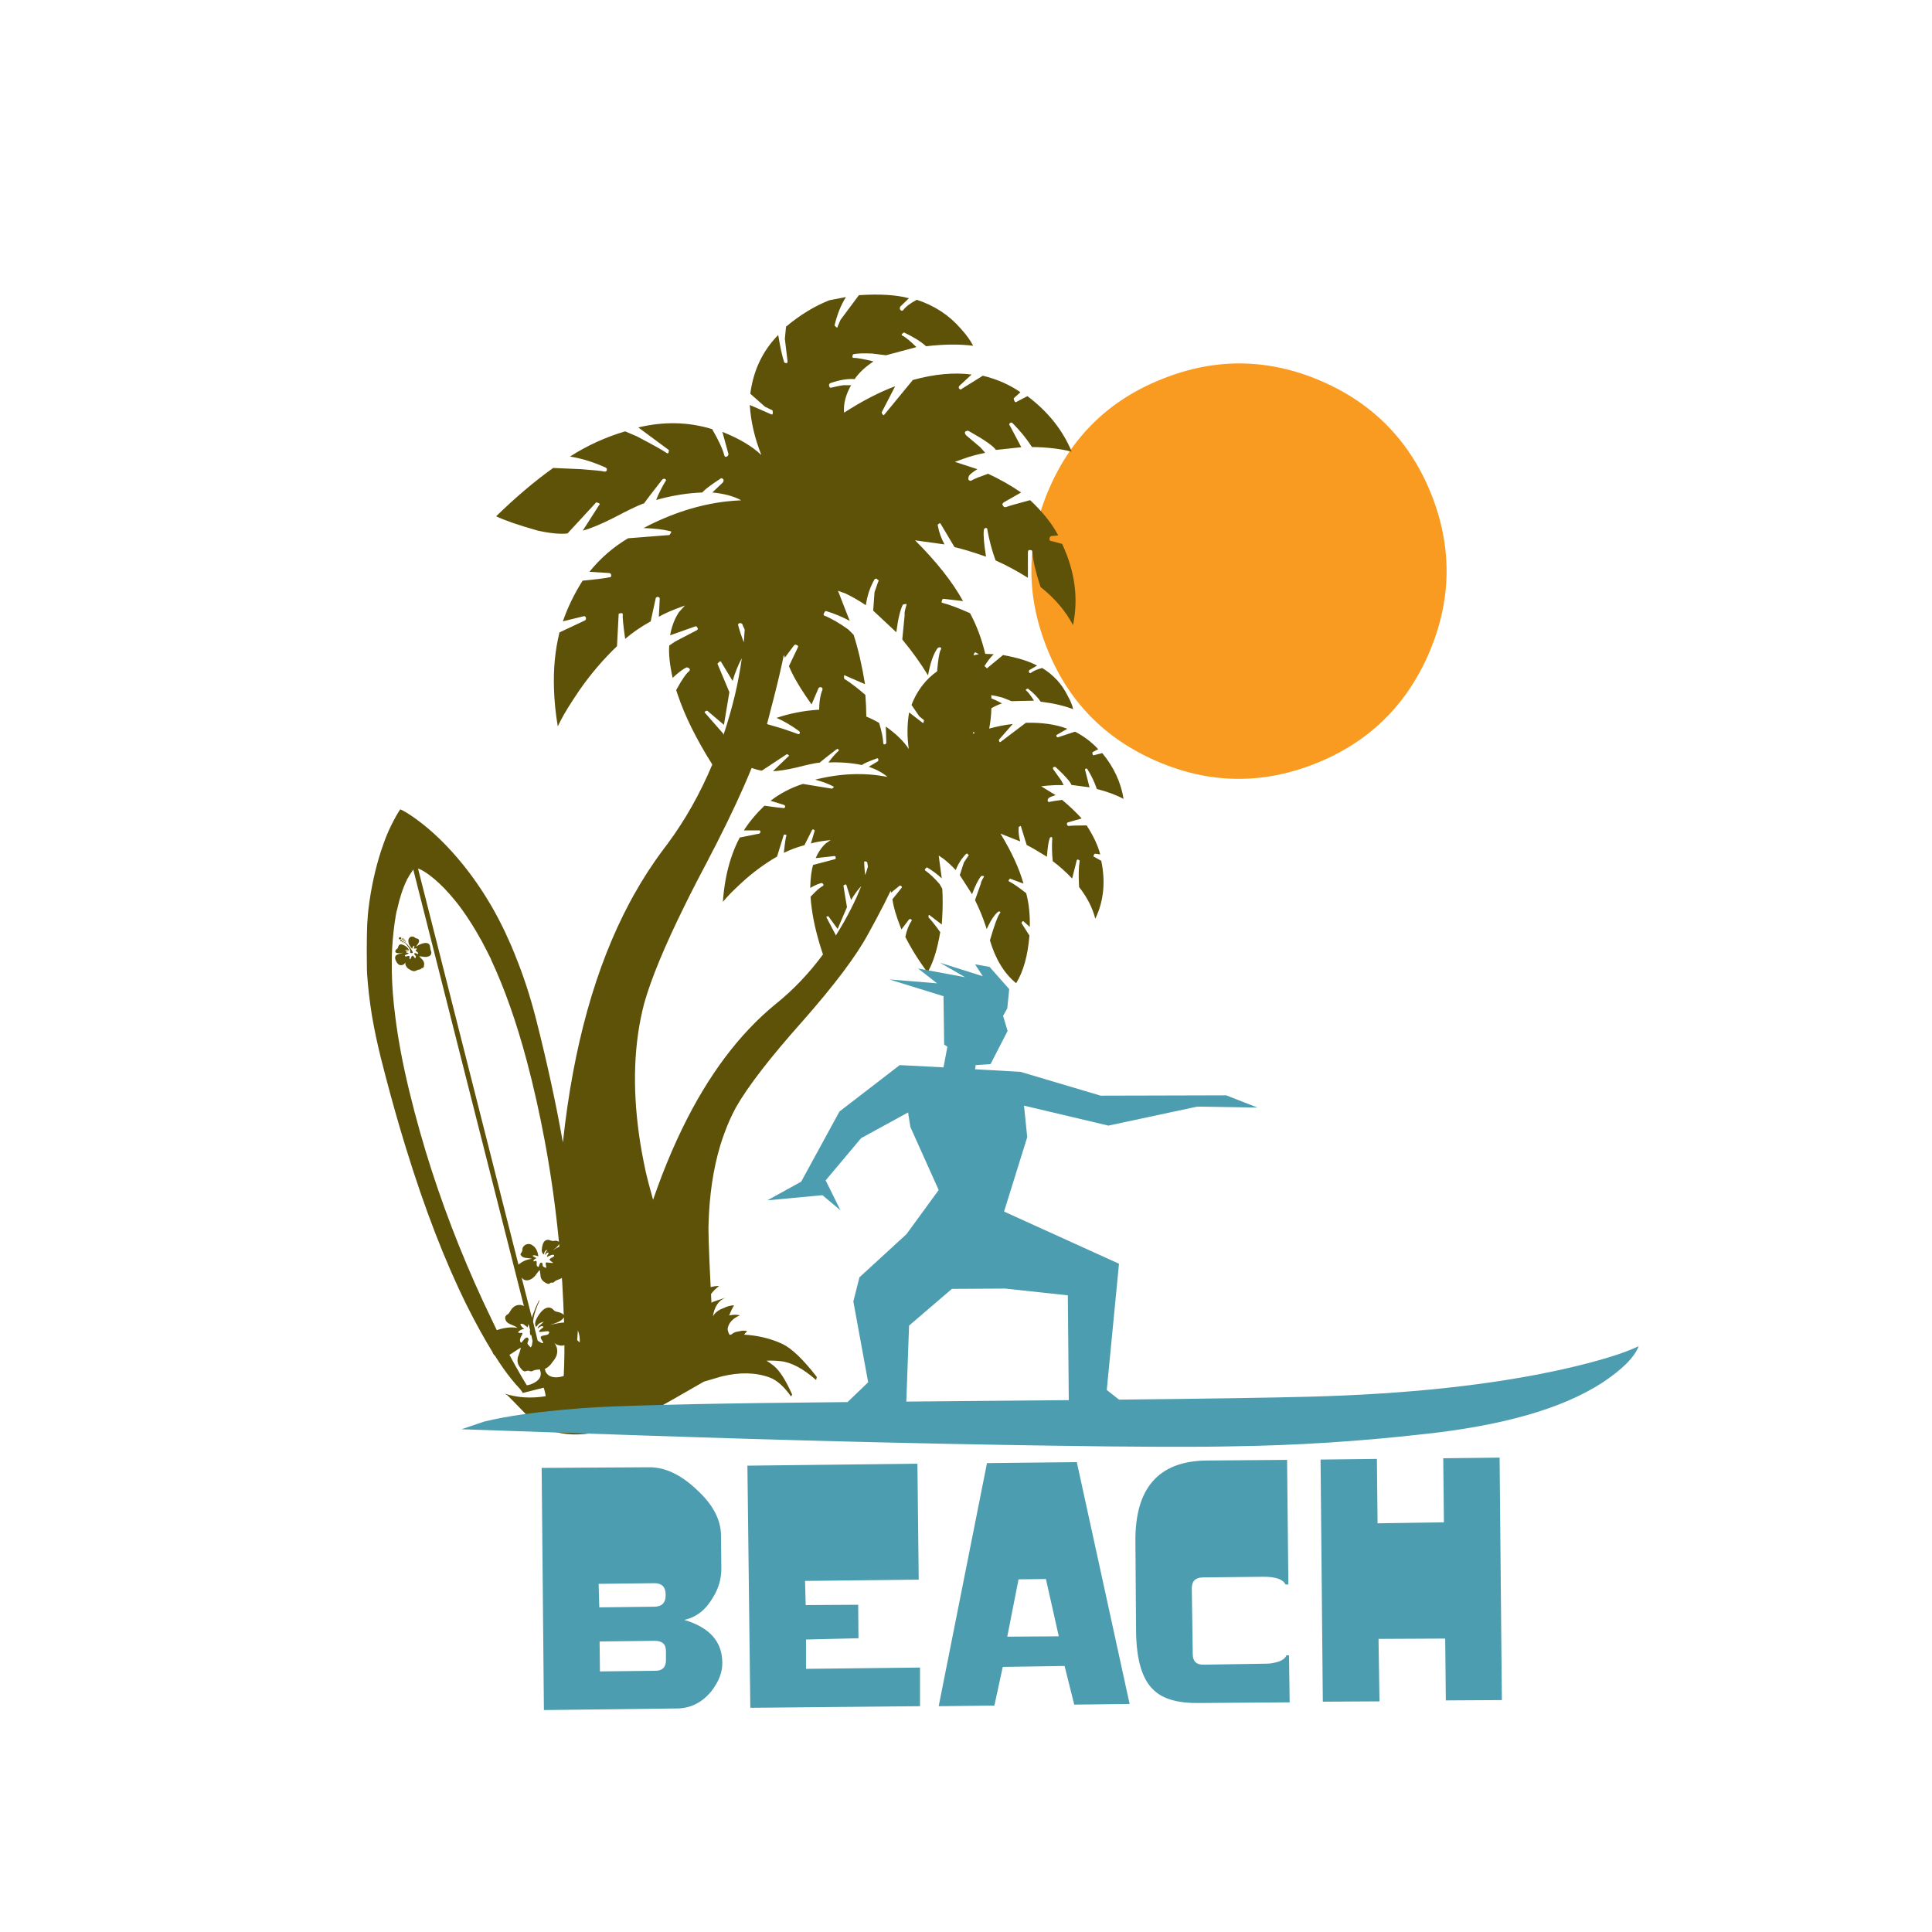 <?xml version="1.0" encoding="utf-8"?>
<!-- Generator: Adobe Illustrator 16.0.0, SVG Export Plug-In . SVG Version: 6.00 Build 0)  -->
<!DOCTYPE svg PUBLIC "-//W3C//DTD SVG 1.1//EN" "http://www.w3.org/Graphics/SVG/1.1/DTD/svg11.dtd">
<svg version="1.1" id="Layer_1" xmlns="http://www.w3.org/2000/svg" xmlns:xlink="http://www.w3.org/1999/xlink" x="0px" y="0px"
	 width="300px" height="300px" viewBox="0 0 300 300" enable-background="new 0 0 300 300" xml:space="preserve">
<g>
	<path fill="#F99B20" d="M162.908,75.888c3.533-8.167,9.434-13.867,17.699-17.1c8.232-3.267,16.434-3.133,24.6,0.4
		c8.135,3.533,13.834,9.433,17.1,17.7c3.234,8.233,3.084,16.434-0.449,24.6c-3.533,8.133-9.416,13.833-17.648,17.1
		c-8.268,3.267-16.467,3.133-24.602-0.4c-8.166-3.533-13.865-9.434-17.1-17.7C159.24,92.221,159.375,84.021,162.908,75.888z"/>
	<path fill="#5E5108" d="M89.928,107.24c-0.325,0.476-0.646,0.961-0.964,1.454c-1.04,1.586-1.824,2.952-2.353,4.097
		c-0.326-1.953-0.519-3.838-0.582-5.656c-0.122-3.191,0.161-6.169,0.847-8.934l3.992-1.877c0.123-0.123,0.156-0.273,0.104-0.449
		c-0.07-0.158-0.185-0.22-0.344-0.185l-3.225,0.793c0.74-2.15,1.762-4.256,3.066-6.318c2.078-0.194,3.471-0.37,4.175-0.528
		c0.194,0.035,0.282-0.097,0.265-0.397c-0.053-0.158-0.168-0.247-0.344-0.264l-3.039-0.186c1.691-2.097,3.692-3.833,6-5.207
		l6.422-0.502c0.334-0.405,0.361-0.607,0.079-0.607c-1.039-0.265-2.404-0.424-4.097-0.477c4.248-2.243,8.509-3.617,12.781-4.124
		c0.797-0.09,1.595-0.152,2.392-0.186c-1.164-0.634-2.66-1.039-4.494-1.215l1.665-1.586c0.123-0.229,0.114-0.406-0.026-0.529
		c-0.159-0.141-0.3-0.141-0.424,0c-1.267,0.83-2.117,1.456-2.55,1.877c-0.095,0.088-0.17,0.167-0.225,0.238
		c-2.326,0.087-4.713,0.476-7.163,1.163c0.441-1.093,0.925-2.062,1.453-2.908c0.142-0.14,0.106-0.264-0.104-0.37
		c-0.106-0.053-0.238-0.018-0.396,0.106c-1.533,1.956-2.485,3.198-2.855,3.727l-0.158,0.026c-0.898,0.335-2.415,1.066-4.546,2.194
		c-1.992,1.004-3.587,1.666-4.785,1.982l2.538-3.966c0.212-0.176,0.063-0.316-0.45-0.423l-4.466,4.837
		c-1.164,0.123-2.705-0.026-4.625-0.449c-2.926-0.828-5.076-1.569-6.45-2.221c2.997-2.925,5.947-5.428,8.855-7.506l4.282,0.185
		c2.133,0.158,3.347,0.282,3.647,0.371c0.193,0.018,0.317-0.027,0.37-0.132c0.106-0.229,0.043-0.396-0.185-0.503
		c-1.449-0.65-2.868-1.135-4.255-1.454c-0.417-0.093-0.831-0.172-1.243-0.238c2.661-1.708,5.516-3.012,8.565-3.912l1.796,0.767
		c2.555,1.339,4.089,2.194,4.6,2.564c0.248,0.193,0.379,0.053,0.396-0.423l-4.758-3.516c3.983-0.951,7.807-0.863,11.473,0.264
		c1.003,1.728,1.638,3.102,1.903,4.124c0.053,0.159,0.157,0.212,0.317,0.159c0.176-0.053,0.282-0.186,0.317-0.397l-0.952-3.463
		c2.608,1.04,4.626,2.238,6.053,3.595c-1.039-2.626-1.638-5.216-1.796-7.771l3.33,1.454c0.229,0.105,0.299-0.097,0.211-0.608
		l-1.19-0.582l-2.272-2.009c0.476-3.63,1.921-6.669,4.334-9.119c0.317,1.938,0.634,3.366,0.952,4.282
		c0.335,0.159,0.502,0.097,0.502-0.185l-0.423-3.516l0.187-1.876c2.166-1.815,4.404-3.181,6.713-4.097l2.59-0.502
		c-0.775,1.216-1.365,2.688-1.771,4.414c0.318,0.371,0.477,0.424,0.477,0.159l0.449-1.031l2.854-3.832
		c3.224-0.212,5.814-0.054,7.771,0.476l-1.348,1.295c-0.106,0.229-0.09,0.414,0.052,0.555c0.141,0.124,0.283,0.115,0.424-0.026
		c0.37-0.511,1.065-1.04,2.088-1.585c2.748,0.898,5.021,2.387,6.82,4.467c0.898,0.987,1.542,1.876,1.928,2.669
		c-2.166-0.264-4.598-0.237-7.295,0.079c-0.828-0.74-1.973-1.454-3.436-2.141c-0.389,0.229-0.467,0.397-0.238,0.501
		c0.458,0.212,1.181,0.803,2.168,1.772l-4.731,1.268l-2.089-0.264c-1.32-0.07-2.324-0.035-3.013,0.106
		c-0.157,0.335-0.151,0.521,0.027,0.555c0.563,0,1.61,0.186,3.145,0.556c-1.286,0.846-2.265,1.762-2.934,2.749
		c-1.057-0.087-2.3,0.115-3.728,0.608c-0.229,0.087-0.299,0.264-0.211,0.528c0.053,0.176,0.158,0.238,0.318,0.185
		c1.304-0.3,2.008-0.423,2.114-0.37h0.845l0.133-0.053c-0.864,1.533-1.233,2.969-1.11,4.309c2.89-1.851,5.534-3.216,7.929-4.097
		l-2.061,3.991c-0.053,0.123-0.009,0.248,0.132,0.37c0.054,0.176,0.14,0.185,0.265,0.027l4.414-5.366
		c3.33-0.916,6.37-1.199,9.118-0.846l-1.903,1.771c-0.123,0.158-0.123,0.309,0,0.45c0.142,0.141,0.283,0.132,0.424-0.026
		l3.225-2.009c2.186,0.528,4.134,1.383,5.842,2.563l-1.058,0.952c0.105,0.529,0.263,0.705,0.476,0.529l1.666-0.873
		c3.189,2.397,5.48,5.269,6.872,8.617c-1.852-0.458-3.903-0.696-6.16-0.713c-0.846-1.304-1.851-2.538-3.012-3.701
		c-0.143-0.141-0.282-0.141-0.424,0c-0.142,0.123-0.132,0.264,0.026,0.423l1.745,3.304l-3.938,0.423
		c-0.406-0.618-1.841-1.612-4.309-2.986c-0.178,0-0.344,0.062-0.502,0.184c-0.018,0.212,0.043,0.388,0.185,0.529l2.22,1.876
		l0.74,0.846c-1.234,0.246-2.389,0.563-3.463,0.951l-1.242,0.449l3.488,1.137c-0.756,0.476-1.19,0.819-1.295,1.031
		c-0.105,0.229-0.131,0.432-0.08,0.608c0.178,0.212,0.371,0.229,0.583,0.053c0.476-0.247,1.295-0.573,2.458-0.978
		c1.798,0.827,3.506,1.797,5.128,2.907l-2.695,1.533c-0.23,0.177-0.274,0.334-0.133,0.476c0.105,0.248,0.281,0.327,0.528,0.239
		c0.424-0.16,1.657-0.512,3.7-1.058c1.957,1.833,3.41,3.656,4.361,5.472l-1.084,0.105c-0.176,0.052-0.265,0.22-0.265,0.502
		c0,0.193,0.133,0.291,0.397,0.291l1.559,0.423c1.992,4.247,2.556,8.449,1.692,12.609c-1.162-2.203-2.845-4.177-5.049-5.922
		c-0.757-2.343-1.18-4.158-1.269-5.445c0.018-0.194-0.105-0.291-0.371-0.291c-0.21-0.035-0.316,0.097-0.316,0.396v3.913
		c-1.691-1.058-3.366-1.957-5.021-2.696c-0.565-1.568-0.989-3.145-1.27-4.731c0.017-0.194-0.07-0.3-0.265-0.317
		c-0.177,0.053-0.273,0.177-0.291,0.37c-0.087,0.775,0.027,2.142,0.345,4.097c-2.133-0.741-3.762-1.234-4.891-1.481l-2.143-3.595
		c-0.052-0.159-0.148-0.168-0.289-0.026c-0.158,0.052-0.211,0.158-0.158,0.317c0.177,0.97,0.521,1.929,1.031,2.881l-4.574-0.635
		c3.33,3.313,5.814,6.459,7.454,9.437l-2.935-0.344c-0.193-0.036-0.309,0.053-0.343,0.264c-0.106,0.229-0.062,0.353,0.133,0.37
		c0.933,0.229,2.343,0.758,4.228,1.586c1.016,1.869,1.804,3.975,2.366,6.317l1.309,0.053c-0.51,0.51-0.985,1.123-1.428,1.838
		l0.383,0.356l2.499-2.062c2.255,0.406,4.017,0.952,5.287,1.639l-1.191,0.687c-0.104,0.124-0.123,0.248-0.052,0.371
		c0.087,0.123,0.193,0.14,0.316,0.052c0.352-0.281,0.926-0.528,1.718-0.74c1.745,1.074,3.049,2.485,3.911,4.229
		c0.478,0.846,0.777,1.568,0.898,2.168c-1.443-0.547-3.127-0.934-5.047-1.164c-0.424-0.651-1.084-1.331-1.982-2.034
		c-0.318,0.087-0.404,0.185-0.265,0.291c0.282,0.229,0.687,0.757,1.217,1.585l-3.489,0.079l-1.401-0.554
		c-0.701-0.192-1.282-0.32-1.745-0.383c0.004,0.168,0.009,0.336,0.014,0.501c0.402,0.152,0.954,0.412,1.652,0.781
		c-0.62,0.21-1.171,0.461-1.652,0.753c-0.032,1.127-0.147,2.18-0.343,3.159c1.314-0.356,2.535-0.594,3.66-0.714l-2.114,2.406
		c-0.053,0.07-0.045,0.167,0.025,0.291c0,0.123,0.071,0.15,0.213,0.08l3.91-2.961c2.468-0.071,4.617,0.237,6.449,0.925l-1.61,0.925
		c-0.125,0.071-0.142,0.167-0.055,0.291c0.071,0.124,0.169,0.15,0.291,0.08l2.564-0.845c1.393,0.722,2.592,1.629,3.596,2.722
		l-0.897,0.475c-0.02,0.37,0.068,0.52,0.262,0.449l1.27-0.317c1.798,2.186,2.898,4.555,3.305,7.11
		c-1.198-0.635-2.581-1.146-4.15-1.533c-0.353-1.057-0.838-2.08-1.454-3.066c-0.07-0.123-0.167-0.149-0.29-0.079
		c-0.105,0.07-0.124,0.167-0.053,0.29l0.661,2.591l-2.802-0.37c-0.178-0.494-0.997-1.419-2.459-2.776
		c-0.123-0.053-0.255-0.035-0.396,0.052c-0.036,0.124-0.01,0.248,0.08,0.37l1.188,1.666l0.371,0.713
		c-0.899-0.017-1.745,0.009-2.539,0.08l-0.952,0.107l2.248,1.374c-0.634,0.194-1.004,0.353-1.111,0.476
		c-0.105,0.159-0.149,0.291-0.131,0.396c0.07,0.194,0.193,0.247,0.37,0.159c0.371-0.088,0.995-0.185,1.876-0.291
		c1.093,0.898,2.106,1.859,3.04,2.881l-2.141,0.607c-0.159,0.088-0.202,0.194-0.132,0.317c0.017,0.176,0.124,0.255,0.317,0.237
		c0.298-0.052,1.206-0.079,2.722-0.079c1.04,1.586,1.745,3.084,2.114,4.494l-0.792-0.106c-0.105,0-0.186,0.106-0.238,0.317
		c-0.053,0.106,0.018,0.186,0.212,0.237l0.978,0.556c0.687,3.277,0.379,6.273-0.925,8.988c-0.44-1.71-1.278-3.348-2.513-4.917
		c-0.104-1.762-0.078-3.093,0.081-3.992c0.035-0.124-0.045-0.211-0.238-0.264c-0.123-0.053-0.204,0.017-0.238,0.21l-0.687,2.722
		c-0.987-1.04-1.991-1.938-3.013-2.695c-0.124-1.199-0.15-2.362-0.08-3.49c0.035-0.123-0.009-0.211-0.132-0.264
		c-0.141,0.018-0.229,0.089-0.265,0.212c-0.192,0.528-0.333,1.48-0.423,2.854c-1.357-0.847-2.405-1.455-3.146-1.824l-0.872-2.829
		c-0.018-0.141-0.088-0.158-0.211-0.053c-0.106,0-0.159,0.061-0.159,0.186c-0.053,0.687,0.027,1.401,0.237,2.141l-3.065-1.216
		c1.745,2.873,2.935,5.462,3.569,7.771l-1.982-0.741c-0.124-0.052-0.212,0-0.265,0.16c-0.106,0.124-0.097,0.203,0.027,0.237
		c0.616,0.317,1.497,0.926,2.643,1.824c0.423,1.586,0.607,3.33,0.556,5.234l-0.952-0.846c-0.07-0.123-0.185-0.043-0.344,0.238
		l1.243,1.956c-0.246,3.102-0.935,5.567-2.062,7.4c-1.851-1.516-3.207-3.734-4.071-6.66c0.687-2.346,1.189-3.729,1.507-4.15
		c0.105-0.07,0.131-0.168,0.08-0.291c-0.143-0.069-0.266-0.053-0.372,0.053c-0.491,0.417-0.976,1.114-1.453,2.089
		c-0.089,0.175-0.177,0.359-0.265,0.555c-0.045-0.148-0.094-0.299-0.146-0.449c-0.435-1.331-0.985-2.671-1.651-4.018v-0.08
		l0.899-2.538c-0.02-0.14,0.131-0.475,0.449-1.004c0.105-0.141-0.025-0.193-0.397-0.158c-0.459,0.546-0.934,1.488-1.427,2.828
		l-1.904-2.96l0.634-1.956l0.662-1.004c0.124-0.071,0.114-0.158-0.026-0.264c-0.054-0.124-0.149-0.15-0.29-0.08
		c-0.689,0.705-1.227,1.542-1.611,2.511c-0.652-0.688-1.297-1.278-1.932-1.771l-0.713-0.476l0.476,3.542
		c-0.687-0.635-1.427-1.189-2.22-1.667c-0.088-0.051-0.186-0.008-0.291,0.133c-0.123,0.141-0.15,0.238-0.079,0.291
		c0.704,0.494,1.452,1.198,2.247,2.115l0.422,0.74c0.09,1.356,0.084,2.872-0.012,4.547c-0.02,0.329-0.042,0.664-0.067,1.003
		l-0.728-0.554l-1.201-0.926c-0.09-0.07-0.133,0.054-0.133,0.371c0.227,0.228,0.481,0.521,0.767,0.885
		c0.317,0.392,0.671,0.862,1.058,1.415c-0.213,1.259-0.465,2.369-0.754,3.331c-0.152,0.509-0.314,0.976-0.488,1.4
		c-0.227,0.576-0.475,1.078-0.74,1.507c-0.756-1.022-1.438-2.026-2.047-3.013c-0.06-0.097-0.117-0.192-0.174-0.291
		c-0.445-0.738-0.852-1.471-1.216-2.193c0.212-1.022,0.528-1.842,0.95-2.459c0.036-0.07,0.05-0.132,0.041-0.185
		c-0.018-0.044-0.057-0.08-0.12-0.105c-0.141-0.054-0.246-0.036-0.315,0.052l-0.357,0.477l-0.807,1.058
		c-0.065-0.164-0.127-0.327-0.184-0.488c-0.65-1.666-1.057-3.063-1.217-4.19l1.4-1.746c0.124-0.14,0.115-0.238-0.025-0.291
		c-0.07-0.105-0.168-0.124-0.291-0.053l-0.238,0.198l-0.778,0.635l-0.278,0.224c-0.023-0.058-0.037-0.124-0.041-0.198
		c-0.008-0.036-0.014-0.075-0.014-0.119c-0.018,0.041-0.037,0.082-0.053,0.119c-0.537,1.138-1.26,2.556-2.166,4.256
		c-0.385,0.715-0.797,1.475-1.244,2.286c-1.832,3.42-5.225,7.939-10.176,13.561c-5.075,5.692-8.547,10.186-10.414,13.48
		c-0.672,1.249-1.262,2.574-1.771,3.978c-0.229,0.61-0.44,1.234-0.635,1.877c-1.093,3.629-1.701,7.722-1.823,12.277
		c-0.007,0.164-0.011,0.361-0.014,0.595c0.001,0.511,0.014,1.189,0.04,2.035c0.048,1.698,0.15,4.067,0.304,7.111
		c0.451-0.136,0.888-0.193,1.309-0.172c-0.527,0.396-0.946,0.81-1.256,1.243c0.019,0.436,0.042,0.885,0.066,1.348
		c0.07-0.036,0.15-0.08,0.237-0.133l2.009-0.688c-1.116,0.432-1.791,1.414-2.022,2.948c0.297-0.568,0.84-0.995,1.625-1.28
		c0.564-0.284,1.119-0.433,1.666-0.451c-0.33,0.555-0.582,1.078-0.754,1.574c0.021-0.004,0.043-0.009,0.067-0.015
		c0.617-0.123,1.146-0.123,1.585,0c-1.127,0.481-1.762,1.188-1.903,2.115c0.027,0.192,0.07,0.379,0.132,0.555
		c0.052,0.125,0.105,0.238,0.159,0.345c0.086-0.008,0.175-0.01,0.264-0.014c0.29-0.289,0.703-0.462,1.243-0.517
		c0.423-0.118,0.824-0.13,1.201-0.039c0.012,0.005,0.024,0.01,0.041,0.014c-0.184,0.184-0.347,0.365-0.49,0.542
		c2.158,0.117,4.144,0.598,5.962,1.44c1.463,0.703,3.241,2.414,5.34,5.128l-0.107,0.475c-2.044-1.797-3.895-2.774-5.551-2.932
		c-0.708-0.079-1.426-0.102-2.154-0.067c0.402,0.241,0.784,0.511,1.15,0.807c0.898,0.739,1.842,2.22,2.828,4.439l-0.158,0.316
		c-1.111-1.567-2.221-2.554-3.331-2.958c-2.15-0.794-4.644-0.847-7.481-0.159c-0.991,0.295-1.902,0.563-2.736,0.807
		c-3.405,1.967-5.983,3.434-7.731,4.401c-6.537,3.541-11.886,4.607-16.044,3.197c-1.182-0.422-2.396-1.198-3.647-2.325
		c-1.357-1.409-2.378-2.46-3.066-3.146l-0.423-0.265c1.974,0.635,4.088,0.768,6.345,0.397c-0.036-0.397-0.138-0.836-0.305-1.322
		l-3.053,0.769h-0.053l-0.104,0.078l-0.424-0.607c-0.458-0.477-0.921-1.005-1.387-1.587c-0.838-1.04-1.689-2.248-2.551-3.621
		c-0.158-0.123-0.283-0.299-0.37-0.528v-0.026c-1.27-2.062-2.591-4.46-3.965-7.189c-3.41-6.869-6.583-15.076-9.516-24.621
		c-0.26-0.849-0.52-1.707-0.779-2.579c-1.049-3.547-2.066-7.275-3.053-11.18c-0.564-2.256-1.031-4.458-1.401-6.607
		c-0.371-2.274-0.626-4.477-0.767-6.608c0-0.036,0-0.071,0-0.106v-0.026c-0.017-0.194-0.026-0.37-0.026-0.529v-0.025
		c-0.054-4.019-0.009-6.749,0.131-8.195c0.018-0.123,0.027-0.247,0.027-0.37c0.021-0.203,0.043-0.406,0.066-0.607
		c-0.001-0.015-0.001-0.027,0-0.04c0.195-1.641,0.463-3.248,0.806-4.824c0.07-0.353,0.151-0.696,0.238-1.031
		c0.371-1.533,0.793-2.959,1.269-4.282c0.37-1.074,0.792-2.088,1.268-3.039c0.547-1.093,1.005-1.903,1.375-2.433
		c0.634,0.282,1.436,0.775,2.405,1.48c1.956,1.409,3.859,3.145,5.709,5.207c2.134,2.365,4.059,4.996,5.776,7.89
		c0.128,0.216,0.255,0.432,0.384,0.648c0.744,1.305,1.448,2.662,2.114,4.071v0.026c0.511,1.074,0.996,2.186,1.454,3.33v0.026
		c1.269,3.101,2.352,6.415,3.251,9.938c1.712,6.748,3.09,13.083,4.137,19.006c0.007,0.044,0.016,0.088,0.026,0.132
		c0.003-0.049,0.007-0.096,0.013-0.146c1.589-14.78,5.038-27.156,10.349-37.125c0.199-0.375,0.402-0.745,0.606-1.11
		c1.403-2.517,2.927-4.874,4.575-7.071c0.048-0.069,0.095-0.134,0.145-0.198c0.178-0.231,0.354-0.464,0.53-0.701
		c2.747-3.697,5.071-7.816,6.978-12.357c-2.491-3.952-4.293-7.6-5.404-10.943c-0.069-0.203-0.137-0.406-0.2-0.608l0.079-0.159
		c0.847-1.534,1.499-2.468,1.957-2.803c0.177-0.264,0.053-0.458-0.37-0.581c-0.494,0.176-1.232,0.722-2.221,1.639
		c-0.458-2.079-0.633-3.754-0.528-5.022l0.899-0.608l3.436-1.797c0.142-0.124,0.142-0.256,0-0.397
		c-0.052-0.176-0.158-0.229-0.316-0.159l-3.885,1.375c0.167-0.944,0.432-1.799,0.792-2.564c0.035-0.07,0.069-0.141,0.106-0.211
		c0.143-0.286,0.303-0.559,0.476-0.819l0.926-1.031c-1.833,0.651-3.181,1.234-4.046,1.746l0.133-2.723
		c0.035-0.194-0.043-0.308-0.238-0.344c-0.105-0.053-0.229-0.009-0.37,0.132l-0.794,3.649c-1.498,0.828-2.818,1.735-3.964,2.721
		c-0.3-2.149-0.424-3.427-0.371-3.833c0-0.193-0.211-0.22-0.634-0.078l-0.264,5.047C93.682,102.365,91.721,104.665,89.928,107.24z
		 M63.906,135.417c-0.211,0.299-0.423,0.643-0.634,1.03c-0.053,0.054-0.088,0.124-0.105,0.212c-0.618,1.269-1.11,2.768-1.48,4.494
		c-0.048,0.153-0.092,0.312-0.132,0.476c-0.042,0.187-0.077,0.381-0.106,0.581c-0.265,1.587-0.449,3.26-0.556,5.023
		c-0.035,0.669-0.053,1.355-0.053,2.061c0,0.054,0,0.097,0,0.133c0,0.335,0,0.687,0,1.058c0,0.052,0,0.131,0,0.237
		c0,0.035,0,0.07,0,0.105c0.035,2.185,0.211,4.503,0.529,6.952c0.44,3.577,1.164,7.435,2.168,11.577
		c0.522,2.169,1.09,4.332,1.705,6.49c0.276,0.979,0.563,1.957,0.859,2.933c2.384,7.857,5.37,15.658,8.96,23.407
		c0.722,1.532,1.41,2.977,2.062,4.333c0.052,0,0.089,0,0.106,0c0.494-0.177,1.04-0.299,1.639-0.369
		c0.581-0.053,1.075-0.035,1.48,0.053c-0.124-0.141-0.458-0.317-1.004-0.53c-0.441-0.177-0.714-0.395-0.82-0.661
		c-0.088-0.211-0.106-0.396-0.053-0.554c0.035-0.123,0.167-0.255,0.396-0.397c0.123-0.087,0.246-0.246,0.371-0.476
		c0.141-0.246,0.254-0.405,0.343-0.476c0.352-0.354,0.749-0.511,1.19-0.477c0.228,0.017,0.423,0.079,0.581,0.184l-17.181-67.799
		L63.906,135.417z M67.395,136.447c-0.264-0.21-0.52-0.412-0.767-0.606c-0.018-0.018-0.043-0.036-0.079-0.055
		c-0.688-0.492-1.234-0.801-1.639-0.923l15.596,61.508c0.034-0.035,0.079-0.071,0.13-0.105c0.583-0.458,1.235-0.723,1.957-0.794
		c-0.123-0.053-0.389-0.097-0.792-0.132c-0.353-0.018-0.608-0.104-0.768-0.264c-0.123-0.105-0.194-0.211-0.211-0.317
		c0-0.068,0.062-0.176,0.185-0.316c0.069-0.088,0.105-0.201,0.105-0.344c0-0.193,0.026-0.324,0.08-0.396
		c0.14-0.264,0.352-0.431,0.633-0.501c0.317-0.09,0.609-0.026,0.873,0.185c0.494,0.316,0.793,0.881,0.898,1.69
		c-0.141-0.053-0.255-0.089-0.343-0.105c-0.159-0.035-0.291-0.053-0.396-0.053c-0.194,0.053-0.167,0.132,0.079,0.237
		c0.104,0.089,0.237,0.159,0.396,0.211c-0.229,0.071-0.387,0.186-0.476,0.345c-0.089,0.176,0.017,0.201,0.316,0.078
		c0.141-0.034,0.194,0.097,0.159,0.397c-0.036,0.317,0.061,0.503,0.292,0.555c0.07-0.21,0.131-0.37,0.184-0.476
		c0.106-0.211,0.22-0.264,0.345-0.158c0.07,0.036,0.105,0.114,0.105,0.236c0,0.143,0.017,0.23,0.053,0.265
		c0.034,0.071,0.105,0.123,0.211,0.158c0.053,0.036,0.142,0.071,0.264,0.105c0.054-0.069,0.044-0.228-0.027-0.476
		c-0.07-0.229-0.026-0.353,0.133-0.37c0.317,0.053,0.573,0.08,0.767,0.08c0.318,0.053,0.282-0.035-0.106-0.264
		c-0.264-0.194-0.264-0.353,0-0.478c0.335-0.157,0.503-0.282,0.503-0.37c0-0.211-0.248-0.211-0.739,0
		c-0.194,0.105-0.309,0.159-0.344,0.159c-0.07-0.019-0.035-0.141,0.105-0.37l0.133-0.238c-0.177-0.123-0.353-0.01-0.529,0.345
		c-0.052-0.124-0.026-0.274,0.079-0.45c0.142-0.213,0.22-0.353,0.238-0.424c-0.017,0.036-0.123,0.104-0.316,0.211
		c-0.052,0.071-0.105,0.158-0.158,0.265c0,0.069-0.027,0.167-0.08,0.291c-0.3-0.178-0.388-0.558-0.265-1.138
		c0.105-0.617,0.326-0.978,0.661-1.085c0.123-0.053,0.256-0.061,0.396-0.026c0.088,0.019,0.193,0.054,0.316,0.106
		c0.124,0.053,0.265,0.071,0.425,0.053c0.21-0.035,0.351-0.042,0.421-0.027c0.194,0.036,0.326,0.099,0.396,0.186
		c-0.476-4.931-1.141-9.779-1.996-14.552c-0.076-0.429-0.157-0.861-0.238-1.295c-0.775-4.154-1.696-8.248-2.762-12.277
		c-1.622-6.061-3.472-11.305-5.552-15.729v-0.052c-0.493-1.004-0.996-1.982-1.505-2.934c-0.018-0.018-0.035-0.045-0.053-0.08
		c-0.944-1.711-1.926-3.275-2.947-4.692c-0.195-0.272-0.394-0.542-0.595-0.807c-0.159-0.193-0.309-0.379-0.45-0.555
		C69.59,138.509,68.487,137.364,67.395,136.447z M131.19,94.486l0.753,1.917c-1.162-0.617-2.369-1.119-3.621-1.506
		c-0.124-0.053-0.238,0.035-0.344,0.264c-0.124,0.229-0.124,0.371,0,0.423c1.111,0.441,2.361,1.163,3.754,2.168l0.818,0.819
		c0.705,2.186,1.295,4.741,1.771,7.666l-3.172-1.375c-0.105-0.052-0.124,0.133-0.053,0.556c0.484,0.285,1.07,0.694,1.757,1.229
		c0.462,0.363,0.969,0.781,1.521,1.255c0.096,1.207,0.144,2.33,0.145,3.37c0.688,0.276,1.354,0.606,1.996,0.992
		c0.404,1.357,0.617,2.405,0.635,3.146c0.018,0.123,0.088,0.186,0.211,0.186c0.124-0.018,0.212-0.097,0.264-0.239l-0.078-2.537
		c1.621,1.145,2.811,2.309,3.568,3.489c-0.282-1.974-0.264-3.868,0.053-5.684l2.062,1.586c0.159,0.124,0.237-0.008,0.237-0.396
		l-0.713-0.581l-1.217-1.771c0.39-1.015,0.879-1.926,1.469-2.735c0.078-0.109,0.156-0.215,0.236-0.317
		c0.645-0.835,1.404-1.557,2.273-2.167c0.145-1.754,0.325-2.86,0.541-3.318c0.125-0.141,0.125-0.273,0-0.396
		c-0.193-0.053-0.361,0-0.502,0.159c-0.617,0.864-1.102,2.255-1.454,4.176c-1.128-1.85-2.439-3.683-3.938-5.498l-0.054-0.105
		l0.371-3.807c-0.071-0.159,0.016-0.652,0.264-1.48c0.105-0.229-0.08-0.255-0.555-0.079c-0.424,0.882-0.758,2.309-1.006,4.283
		l-3.594-3.357l0.211-2.881l0.556-1.585c0.142-0.159,0.097-0.291-0.132-0.396c-0.123-0.141-0.264-0.141-0.424,0
		c-0.687,1.181-1.137,2.52-1.348,4.018c-1.111-0.74-2.168-1.348-3.172-1.824l-0.186-0.066l-0.977-0.357l0.225,0.568L131.19,94.486z
		 M113.163,108.033l-0.753,4.52l-2.458-2.088c-0.125-0.141-0.264-0.141-0.422,0c-0.159,0.053-0.159,0.149,0,0.291l2.8,3.198
		c0,0.088,0,0.159,0,0.211c0.336-1.003,0.653-2.026,0.952-3.066c0.295-1.026,0.563-2.04,0.807-3.04
		c0.474-1.994,0.839-3.942,1.098-5.842c-0.548,0.987-1.023,2.159-1.428,3.516l-1.745-2.881c-0.07-0.264-0.273-0.195-0.608,0.211
		l1.851,4.414L113.163,108.033z M115.265,96.905c-0.158-0.142-0.317-0.186-0.476-0.132c-0.16,0.07-0.212,0.186-0.16,0.344
		c0.231,0.864,0.521,1.735,0.873,2.617c0.053-0.669,0.096-1.33,0.132-1.982C115.458,97.416,115.336,97.134,115.265,96.905z
		 M120.194,108.218c-0.289,1.155-0.612,2.397-0.965,3.727c-0.043,0.163-0.088,0.326-0.131,0.49l2.3,0.673
		c1.426,0.476,2.255,0.767,2.484,0.873c0.105,0.035,0.185,0.027,0.237-0.026c0.124-0.141,0.124-0.274,0-0.397
		c-1.182-0.881-2.361-1.577-3.542-2.088c2.114-0.705,4.3-1.128,6.556-1.269l0.065,0.053c0.001-0.933,0.094-1.747,0.278-2.445
		c0.066-0.259,0.146-0.502,0.237-0.727c0.034-0.211-0.044-0.335-0.237-0.371c-0.194-0.017-0.318,0.027-0.371,0.133l-0.476,1.11
		l-0.608,1.428c-0.299-0.416-0.582-0.821-0.846-1.216c-1.229-1.808-2.119-3.385-2.67-4.731l1.375-2.881
		c0.105-0.212,0.053-0.335-0.158-0.37c-0.142-0.123-0.282-0.114-0.422,0.026l-1.429,1.903c-0.054-0.141-0.106-0.281-0.159-0.423
		C121.37,103.406,120.864,105.582,120.194,108.218z M107.162,138.906c-0.3,0.597-0.592,1.183-0.871,1.757
		c-3.09,6.256-5.174,11.292-6.252,15.106c-1.604,6.085-1.867,12.935-0.792,20.552c0.117,0.814,0.25,1.638,0.395,2.471
		c0.189,1.051,0.401,2.117,0.635,3.199c0.184,0.835,0.562,2.275,1.136,4.321v-0.014c0.901-2.621,1.862-5.108,2.881-7.467
		c0.542-1.257,1.102-2.478,1.68-3.661c4.007-8.228,8.821-14.642,14.443-19.242c2.715-2.168,5.173-4.74,7.376-7.719
		c-0.862-2.557-1.438-4.906-1.731-7.045c-0.096-0.657-0.161-1.296-0.199-1.916l0.08-0.079c0.076-0.081,0.151-0.161,0.224-0.238
		c0.729-0.755,1.263-1.204,1.601-1.348c0.176-0.141,0.132-0.3-0.133-0.476c-0.387,0.053-0.995,0.308-1.824,0.767
		c0.037-1.516,0.186-2.706,0.45-3.569l1.877-0.488l1.533-0.411c0.123-0.087,0.149-0.185,0.079-0.29c0-0.141-0.07-0.203-0.211-0.186
		l-2.129,0.238l-0.754,0.079c0.083-0.188,0.172-0.369,0.264-0.542c0.357-0.689,0.79-1.267,1.297-1.731l0.766-0.528
		c-1.356,0.141-2.379,0.317-3.066,0.528l0.557-1.876c0.014-0.029,0.023-0.056,0.025-0.079c0.021-0.096-0.033-0.158-0.158-0.185
		c-0.053-0.07-0.132-0.062-0.236,0.027l-0.041,0.092l-1.15,2.287c-1.163,0.317-2.229,0.713-3.197,1.189
		c0.158-1.515,0.289-2.405,0.396-2.669c0.053-0.125-0.08-0.176-0.396-0.159l-0.86,2.775l-0.198,0.634
		c-2.148,1.234-4.194,2.784-6.132,4.653c-0.696,0.644-1.282,1.234-1.757,1.771c-0.189,0.212-0.363,0.415-0.516,0.608
		c0.017-0.245,0.035-0.487,0.054-0.728c0.204-2.241,0.618-4.294,1.242-6.157c0.281-0.851,0.609-1.662,0.977-2.433
		c0.112-0.228,0.227-0.454,0.344-0.673l3.039-0.608c0.125-0.087,0.176-0.193,0.158-0.317c0-0.123-0.061-0.184-0.184-0.184h-2.379
		c0.881-1.357,1.947-2.635,3.198-3.833c1.462,0.211,2.45,0.335,2.959,0.37c0.125,0.036,0.213-0.043,0.266-0.237
		c-0.018-0.123-0.088-0.211-0.211-0.264l-2.063-0.634c1.517-1.164,3.19-2.036,5.022-2.616l4.521,0.739
		c0.299-0.194,0.352-0.316,0.158-0.37c-0.687-0.37-1.612-0.714-2.775-1.031c3.928-0.986,7.674-1.127,11.233-0.423
		c-0.706-0.618-1.675-1.146-2.907-1.587l1.373-0.819c0.143-0.14,0.168-0.272,0.08-0.396c-0.07-0.105-0.158-0.124-0.264-0.053
		c-1.217,0.44-1.975,0.775-2.273,1.004c-1.604-0.334-3.33-0.467-5.181-0.396c0.511-0.705,1.022-1.295,1.533-1.771
		c0.124-0.071,0.114-0.167-0.026-0.291c-0.07-0.053-0.158-0.044-0.265,0.026c-1.409,1.093-2.29,1.788-2.642,2.088l-0.08-0.026
		c-0.688,0.088-1.859,0.344-3.516,0.767c-1.551,0.353-2.758,0.538-3.622,0.556l2.405-2.3c0.178-0.088,0.097-0.203-0.237-0.344
		l-3.886,2.564c-0.463-0.058-0.992-0.2-1.585-0.423c-1.387,3.415-3.207,7.332-5.458,11.75c-0.378,0.746-0.77,1.504-1.177,2.273
		c-0.102,0.208-0.209,0.416-0.317,0.62C108.836,135.634,107.968,137.308,107.162,138.906z M151.557,101.346
		c-0.139-0.139-0.271-0.002-0.396,0.41c0.28-0.067,0.559-0.124,0.833-0.172L151.557,101.346z M134.202,134.188
		c0.021,0.563,0.069,1.131,0.147,1.703c0.158-0.44,0.299-0.88,0.422-1.321c-0.053-0.265-0.088-0.484-0.105-0.661l-0.014-0.013
		c-0.086-0.098-0.188-0.146-0.303-0.146c-0.125,0-0.178,0.07-0.159,0.211C134.191,134.04,134.197,134.115,134.202,134.188z
		 M151.133,113.649c-0.02,0.094-0.037,0.187-0.053,0.278c0.104-0.036,0.205-0.071,0.305-0.105
		C151.301,113.766,151.217,113.709,151.133,113.649z M90.022,208.45c0.047-0.613-0.048-1.238-0.291-1.877
		c-0.029,0.523-0.064,1.035-0.105,1.534C89.757,208.217,89.888,208.331,90.022,208.45z M86.824,193.173
		c-0.106,0.246-0.44,0.572-1.005,0.978c0.423-0.281,0.767-0.468,1.031-0.556C86.85,193.454,86.84,193.313,86.824,193.173z
		 M82.25,198.723c-0.44,0.159-0.811,0.097-1.11-0.185c-0.07-0.088-0.124-0.157-0.158-0.21l1.612,6.289
		c0.054-0.229,0.132-0.467,0.238-0.713c0.229-0.635,0.511-1.287,0.846-1.956c0.018-0.018,0.035-0.026,0.053-0.026h0.026
		c0.019,0,0.019,0.019,0,0.053c-0.176,0.388-0.386,0.935-0.633,1.639c-0.21,0.671-0.327,1.216-0.344,1.639l0.714,2.934
		c0.124,0.069,0.291,0.168,0.503,0.29c0.405,0.211,0.44,0.062,0.105-0.449c-0.247-0.354-0.167-0.563,0.238-0.634
		c0.229-0.035,0.405-0.071,0.528-0.106c0.194-0.053,0.317-0.133,0.371-0.236c0.087-0.212,0.026-0.326-0.186-0.345
		c-0.141,0-0.396,0.025-0.767,0.079c-0.335,0.053-0.521,0.053-0.555,0c-0.088-0.054,0.035-0.211,0.37-0.476l0.291-0.238
		c-0.124-0.265-0.424-0.195-0.899,0.211c0-0.178,0.133-0.362,0.397-0.555c0.316-0.265,0.502-0.44,0.554-0.529
		c-0.034,0.036-0.211,0.106-0.528,0.212c-0.123,0.053-0.256,0.148-0.397,0.29c-0.035,0.071-0.124,0.184-0.264,0.344
		c-0.299-0.352-0.185-0.942,0.343-1.771c0.529-0.81,1.058-1.224,1.586-1.241c0.177,0,0.353,0.052,0.53,0.158
		c0.087,0.053,0.202,0.158,0.342,0.317c0.125,0.104,0.31,0.176,0.555,0.211c0.283,0.07,0.469,0.131,0.556,0.185
		c0.194,0.087,0.316,0.192,0.369,0.316c-0.008-0.256-0.016-0.516-0.026-0.78c-0.014-0.351-0.027-0.708-0.04-1.07
		c-0.048-1.051-0.105-2.144-0.171-3.277c-0.017-0.229-0.036-0.449-0.053-0.66c-0.105,0.087-0.291,0.175-0.556,0.264
		c-0.264,0.087-0.449,0.184-0.555,0.288c-0.141,0.144-0.273,0.205-0.397,0.187c-0.123-0.035-0.229-0.009-0.317,0.079
		c-0.124,0.124-0.281,0.142-0.475,0.053c-0.088-0.018-0.23-0.097-0.423-0.236c-0.317-0.195-0.512-0.477-0.582-0.847
		c-0.035-0.423-0.079-0.758-0.132-1.004c-0.088,0.054-0.316,0.335-0.687,0.846C82.893,198.361,82.603,198.584,82.25,198.723z
		 M132.444,139.276c-0.095,0.151-0.191,0.31-0.29,0.476l-0.131-0.437l-0.582-1.836c-0.017-0.194-0.177-0.186-0.476,0.026
		l0.304,1.878l0.25,1.479l-0.924,2.142l-0.529,1.242l-1.348-1.852c-0.052-0.14-0.149-0.166-0.291-0.078
		c-0.123,0.017-0.141,0.088-0.052,0.212l1.401,2.669c-0.018,0.053-0.027,0.097-0.027,0.131c0.387-0.616,0.776-1.259,1.164-1.928
		c0.065-0.117,0.131-0.231,0.197-0.345c0.73-1.304,1.384-2.591,1.956-3.858c0.237-0.542,0.462-1.08,0.675-1.613
		C133.3,138.053,132.867,138.618,132.444,139.276z M62.954,146.095c0.036,0,0.063,0.019,0.08,0.054c0,0.053-0.017,0.078-0.053,0.078
		c-0.053,0.019-0.088,0-0.105-0.052C62.875,146.14,62.901,146.114,62.954,146.095z M62.796,146.387c0,0.034-0.009,0.062-0.027,0.079
		c-0.036,0.017-0.062,0-0.08-0.053c-0.018-0.035-0.009-0.062,0.027-0.08C62.77,146.333,62.796,146.352,62.796,146.387z
		 M61.818,147.101c0-0.036,0.008-0.071,0.027-0.106c0-0.051,0.017-0.088,0.053-0.105c0.017-0.088,0.07-0.158,0.159-0.211
		c0.176-0.071,0.396-0.035,0.66,0.105c0.089,0.018,0.159,0.053,0.212,0.105c0.387,0.264,0.572,0.503,0.555,0.714
		c-0.088-0.035-0.159-0.069-0.211-0.105c-0.07-0.035-0.141-0.044-0.211-0.027c-0.122,0.019-0.193,0.019-0.211,0
		c0.036,0.036,0.133,0.08,0.29,0.133c0.159,0.036,0.256,0.088,0.291,0.158c-0.264-0.07-0.396-0.036-0.396,0.105l0.158,0.054
		c0.194,0.034,0.282,0.069,0.265,0.105c-0.017,0.034-0.088,0.078-0.211,0.133c-0.353,0.105-0.458,0.22-0.317,0.343
		c0.053,0.035,0.194,0.018,0.422-0.053c0.176-0.07,0.255,0,0.238,0.212c-0.018,0.3,0.035,0.37,0.159,0.21
		c0.105-0.264,0.185-0.404,0.238-0.422c0.087-0.089,0.176-0.054,0.263,0.105c0.088,0.157,0.177,0.238,0.265,0.238
		c0.017-0.071,0.026-0.125,0.026-0.16c0.036-0.069,0.044-0.132,0.027-0.184c-0.019-0.035-0.063-0.079-0.133-0.134
		c-0.088-0.087-0.124-0.156-0.106-0.211c0-0.104,0.088-0.131,0.265-0.078c0.07,0.034,0.176,0.078,0.317,0.133
		c0.07-0.125,0-0.257-0.211-0.397c-0.159-0.142-0.203-0.229-0.132-0.264c0.193-0.105,0.228-0.177,0.105-0.213
		c-0.141-0.034-0.282-0.017-0.422,0.054c0.035-0.123,0.062-0.221,0.079-0.29c0.036-0.177,0-0.23-0.105-0.159
		c-0.053,0.035-0.105,0.105-0.159,0.212c-0.017,0.052-0.043,0.133-0.079,0.237c-0.211-0.264-0.379-0.521-0.503-0.767
		c-0.053-0.193-0.079-0.37-0.079-0.529c0.017-0.229,0.106-0.396,0.264-0.502c0.017-0.035,0.035-0.052,0.053-0.052
		c0.159-0.07,0.326-0.08,0.503-0.028c0.052,0.019,0.132,0.07,0.238,0.159c0.105,0.07,0.185,0.105,0.238,0.105
		c0.122,0.018,0.211,0.054,0.264,0.105c0.052,0.036,0.087,0.123,0.105,0.265c0.018,0.124-0.043,0.282-0.185,0.476
		c-0.142,0.212-0.229,0.361-0.265,0.45c0.353-0.299,0.776-0.494,1.269-0.582c0.581-0.07,0.881,0.142,0.898,0.635
		c0,0.159,0.063,0.414,0.186,0.767c0.035,0.299-0.079,0.51-0.344,0.634c-0.23,0.106-0.485,0.141-0.767,0.106
		c-0.423-0.07-0.679-0.106-0.767-0.106c0.123,0.158,0.3,0.353,0.529,0.582c0.053,0.053,0.087,0.105,0.105,0.159
		c0.106,0.176,0.149,0.361,0.132,0.554c-0.018,0.16-0.035,0.273-0.053,0.344c-0.035,0.123-0.115,0.194-0.238,0.211
		c-0.07,0-0.132,0.027-0.185,0.08c-0.035,0.105-0.105,0.149-0.211,0.132c-0.124,0-0.273,0.043-0.45,0.132
		c-0.158,0.088-0.29,0.132-0.396,0.132c-0.193,0.019-0.449-0.079-0.767-0.29c-0.247-0.125-0.414-0.291-0.502-0.502
		c-0.018-0.018-0.035-0.044-0.054-0.079c-0.07-0.178-0.088-0.361-0.053-0.557c-0.053,0.247-0.22,0.406-0.502,0.477
		c-0.335,0.088-0.617-0.053-0.847-0.423c-0.316-0.528-0.334-0.899-0.052-1.111c0.087-0.068,0.246-0.141,0.475-0.211
		c0.353-0.088,0.546-0.15,0.582-0.185c-0.529,0.124-0.89,0.132-1.083,0.026c-0.159-0.07-0.186-0.211-0.08-0.423
		c0.035-0.053,0.115-0.124,0.238-0.211C61.756,147.242,61.801,147.172,61.818,147.101z M62.479,146.175
		c0.053-0.017,0.088,0,0.107,0.053c0.017,0.053-0.01,0.09-0.08,0.105c-0.053,0.019-0.088-0.008-0.105-0.078
		C62.382,146.202,62.408,146.175,62.479,146.175z M62.399,146.042c0.018,0.071-0.009,0.115-0.079,0.133
		c-0.088,0.018-0.141-0.01-0.159-0.08c-0.018-0.07,0.008-0.114,0.079-0.131C62.329,145.946,62.382,145.972,62.399,146.042z
		 M62.585,145.911c-0.071,0.018-0.115-0.009-0.133-0.08c-0.018-0.069,0.01-0.114,0.08-0.131c0.071-0.019,0.114,0.008,0.131,0.079
		C62.699,145.831,62.672,145.875,62.585,145.911z M62.347,145.885c-0.018-0.018-0.018-0.026,0-0.026h0.027
		c0.282,0.246,0.546,0.482,0.793,0.713c0.017,0.018,0.043,0.045,0.08,0.079c0.176,0.194,0.343,0.397,0.501,0.609
		c0.124,0.176,0.194,0.289,0.212,0.343c0.141,0.211,0.176,0.335,0.106,0.371c-0.054,0.017-0.106,0.025-0.159,0.025
		c-0.106,0-0.177-0.025-0.211-0.079c0-0.017,0-0.105,0-0.263c-0.018-0.143-0.062-0.265-0.133-0.372
		c-0.088-0.176-0.237-0.378-0.448-0.607c-0.036-0.071-0.089-0.132-0.16-0.186C62.726,146.228,62.523,146.024,62.347,145.885z
		 M62.743,145.885c0.053-0.018,0.097,0,0.132,0.052c0,0.07-0.026,0.115-0.08,0.133c-0.07,0.017-0.115,0-0.132-0.053
		C62.646,145.964,62.672,145.92,62.743,145.885z M62.083,145.541c0.053-0.018,0.106-0.018,0.158,0
		c0.035,0.017,0.062,0.053,0.08,0.105c0,0.054-0.009,0.105-0.027,0.159c-0.036,0.034-0.079,0.053-0.132,0.053
		c-0.053,0.034-0.097,0.034-0.133,0c-0.052-0.019-0.087-0.053-0.104-0.106c-0.018-0.052-0.01-0.096,0.026-0.132
		C61.985,145.566,62.029,145.541,62.083,145.541z M87.563,204.537c-0.018,0.055-0.053,0.107-0.105,0.16
		c-0.248,0.369-0.952,0.721-2.115,1.057c1.003-0.246,1.753-0.378,2.247-0.396C87.572,205.094,87.563,204.82,87.563,204.537z
		 M86.056,208.502c0.317,0.39,0.475,0.82,0.475,1.297c0,0.257-0.043,0.504-0.131,0.739c-0.083,0.211-0.198,0.414-0.344,0.608
		c-0.229,0.317-0.423,0.573-0.581,0.767c-0.025,0.027-0.052,0.053-0.079,0.079c-0.218,0.226-0.428,0.391-0.635,0.502
		c-0.054,0.018-0.105,0.037-0.159,0.054l0.105,0.423c0.216,0.429,0.559,0.706,1.031,0.832c0.026,0.004,0.053,0.008,0.079,0.015
		c0.172,0.034,0.357,0.052,0.556,0.052c0.265,0,0.528-0.034,0.792-0.104l0.37-0.105c0.027-0.545,0.05-1.114,0.066-1.706
		c0.016-0.591,0.029-1.202,0.04-1.836c0-0.407,0-0.82,0-1.243c-0.035,0-0.053,0.009-0.053,0.026
		c-0.121,0.028-0.239,0.047-0.357,0.053c-0.175,0-0.347-0.027-0.516-0.079C86.435,208.802,86.215,208.68,86.056,208.502z
		 M80.955,205.938c0.104,0.141,0.255,0.282,0.45,0.423c-0.353,0.038-0.634,0.159-0.846,0.371c-0.211,0.195-0.08,0.273,0.396,0.239
		c0.141-0.02,0.194,0.034,0.159,0.157c0,0.052-0.071,0.193-0.212,0.423c-0.228,0.476-0.21,0.793,0.053,0.95
		c0.211-0.247,0.379-0.449,0.502-0.607c0.265-0.246,0.45-0.272,0.556-0.078c0.087,0.105,0.087,0.236,0,0.396
		c-0.088,0.211-0.124,0.343-0.105,0.396c0.017,0.106,0.087,0.212,0.21,0.316c0.07,0.07,0.16,0.168,0.264,0.291
		c0.16-0.088,0.247-0.325,0.265-0.715c0.036-0.104,0.053-0.192,0.053-0.264l-0.21-0.95c-0.036,0-0.071,0.009-0.107,0.025
		c-0.052,0-0.08-0.097-0.08-0.289c-0.035-0.159-0.035-0.338,0-0.53l-0.237-0.897c-0.053,0.157-0.098,0.335-0.133,0.528
		c-0.175-0.159-0.316-0.265-0.422-0.316c-0.159-0.159-0.317-0.238-0.476-0.238C80.77,205.534,80.744,205.657,80.955,205.938z
		 M80.4,210.776c0.247-0.635,0.405-1.136,0.476-1.507c-0.142,0.053-0.617,0.353-1.428,0.899c-0.105,0.069-0.22,0.14-0.344,0.211
		c0.659,1.231,1.292,2.368,1.903,3.409c0.268,0.457,0.532,0.897,0.793,1.321c0.386-0.053,0.756-0.177,1.11-0.37
		c0.398-0.204,0.684-0.445,0.857-0.726L83.783,214c0.147-0.252,0.209-0.533,0.185-0.845l-0.133-0.505
		c-0.018-0.017-0.026-0.017-0.026,0c-0.423,0.019-0.74,0.071-0.951,0.159c-0.247,0.143-0.458,0.168-0.635,0.08
		c-0.141-0.069-0.299-0.069-0.475,0c-0.23,0.105-0.441,0.063-0.635-0.132c-0.105-0.089-0.255-0.274-0.449-0.557
		C80.382,211.798,80.294,211.323,80.4,210.776z"/>
	<path fill="#4D9DB0" d="M107.682,218.038c6.447-0.132,14.421-0.239,23.925-0.325l3.199-3.075l-2.299-12.55l0.949-3.75l7.301-6.7
		l5-6.85l-4.4-9.8l-0.35-2.25l-7.301,4l-5.5,6.55l2.301,4.649l-2.801-2.351l-8.55,0.8l5.251-2.898l5.949-10.9l9.35-7.2l6.801,0.351
		l0.6-3.199l-0.5-0.352l-0.1-7.5l-8.4-2.6l7.4,0.6l-2.951-2.3l7.301,1.351l-3.898-2.25l6.648,2.101l-1.199-1.851l2.25,0.399
		l3.051,3.45l-0.301,3l-0.65,1.15l0.701,2.35l-2.65,5.15l-2.25,0.148l-0.051-0.05l-0.1,0.7l7.051,0.398l12.449,3.7l19.5-0.05
		l4.85,1.9l-9.35-0.15l-13.801,2.95l-13.1-3.101l0.5,4.899l-3.6,11.55l17.85,8.102l-1.9,19.6l1.9,1.5
		c13.643-0.143,23.441-0.293,29.4-0.45c15.332-0.399,28.48-1.815,39.449-4.25c5.467-1.233,9.416-2.433,11.85-3.6
		c-0.666,1.733-2.566,3.634-5.699,5.7c-6.232,4.033-15.6,6.699-28.1,8c-9.77,1.1-19.533,1.717-29.301,1.85
		c-5.566,0.133-14.916,0.1-28.051-0.1c-20.268-0.301-41.6-0.834-64-1.602l-27.649-0.947l3.55-1.199
		c0.9-0.217,1.884-0.426,2.95-0.625c1.668-0.301,3.535-0.575,5.6-0.824c2.098-0.243,4.397-0.46,6.9-0.65
		c2.518-0.18,6.493-0.338,11.925-0.475C104.158,218.117,105.859,218.076,107.682,218.038z M147.807,200.138l-6.648,5.7l-0.426,11.8
		c9.348-0.073,17.756-0.147,25.227-0.225l-0.15-16.275l-9.75-1.05L147.807,200.138z M162.408,245.188l-4.25,0.051l-1.75,8.899
		l8-0.05L162.408,245.188z M155.707,258.838l-1.299,6l-8.65,0.1l7.5-37.75l13.949-0.148l8.201,37.55l-8.602,0.101l-1.5-6
		L155.707,258.838z M176.307,239.438c-0.1-8.332,3.568-12.55,11-12.648l12.551-0.102l0.199,19.352h-0.449
		c-0.365-0.801-1.5-1.2-3.398-1.2l-9.4,0.101c-1.168,0-1.75,0.565-1.75,1.699l0.15,10.2c0,1.133,0.566,1.685,1.699,1.649l9.449-0.15
		c0.668,0,1.168-0.05,1.5-0.15c1.033-0.199,1.668-0.582,1.9-1.148h0.4l0.1,7.3l-13.951,0.101c-3.332,0.065-5.715-0.601-7.148-2
		c-1.768-1.601-2.684-4.601-2.75-9L176.307,239.438z M125.107,249.238l8.15-0.051l0.049,5.199l-8.148,0.2v4.55l17.699-0.199v6
		l-26.35,0.25l-0.451-37.601l26.4-0.3l0.201,18l-17.65,0.199L125.107,249.238z M232.857,226.338l0.352,37.65l-8.701,0.05l-0.1-9.601
		l-10.352,0.051l0.15,9.699l-8.799,0.051l-0.352-37.601l8.75-0.1l0.102,10l10.301-0.15l-0.102-9.95L232.857,226.338z
		 M108.157,231.288c2.5,2.267,3.767,4.634,3.8,7.1l0.051,5.05c0.033,1.668-0.418,3.234-1.351,4.7c-1.1,1.866-2.566,3-4.4,3.4
		c3.934,1.167,5.9,3.384,5.9,6.649c0.034,1.467-0.55,2.967-1.75,4.5c-1.4,1.666-3.1,2.532-5.1,2.601l-20.85,0.25l-0.35-37.601
		l16.65-0.101C103.224,227.805,105.691,228.955,108.157,231.288z M93.157,259.538l8.6-0.101c1.133,0,1.684-0.584,1.65-1.75v-1.199
		c0.034-1.135-0.533-1.7-1.7-1.7l-8.6,0.1L93.157,259.538z M93.057,249.588l8.6-0.1c1.133-0.033,1.7-0.617,1.7-1.75v-0.25
		c-0.034-1.102-0.617-1.65-1.75-1.65l-8.65,0.1L93.057,249.588z"/>
</g>
</svg>

